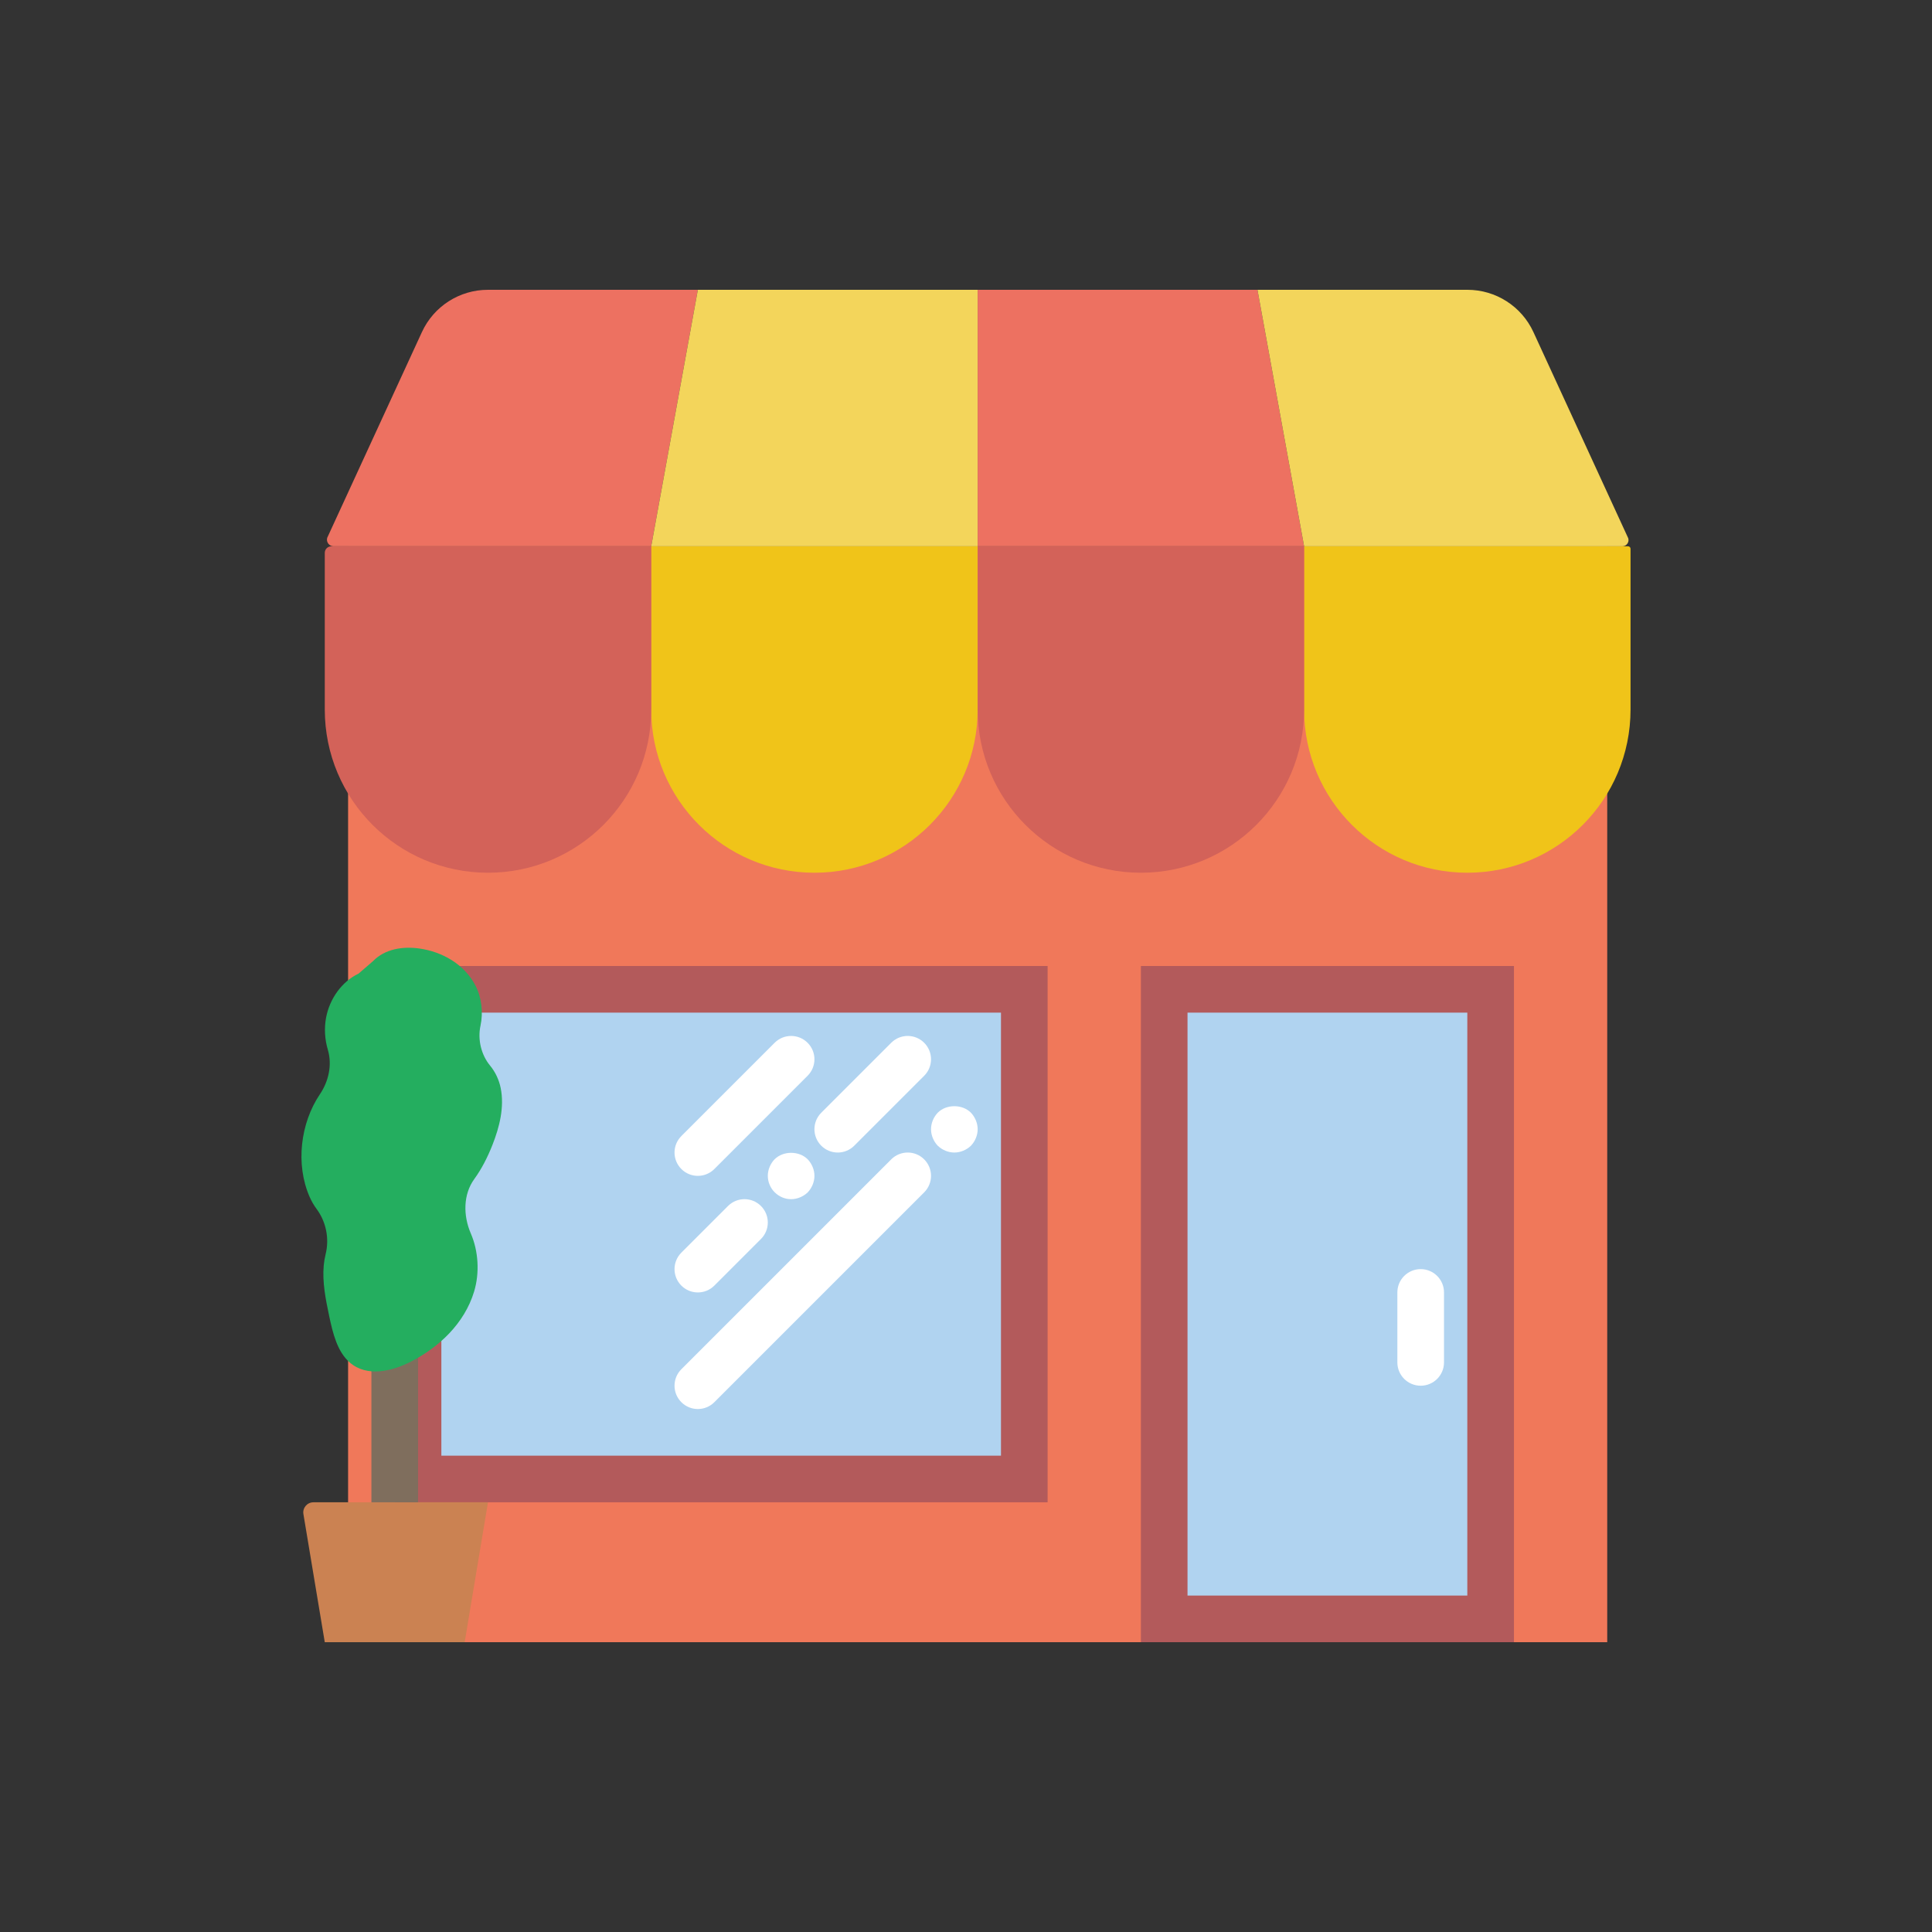 <?xml version="1.0" encoding="utf-8"?>
<!-- Generator: Adobe Illustrator 16.0.0, SVG Export Plug-In . SVG Version: 6.00 Build 0)  -->
<!DOCTYPE svg PUBLIC "-//W3C//DTD SVG 1.1//EN" "http://www.w3.org/Graphics/SVG/1.1/DTD/svg11.dtd">
<svg version="1.1" id="Capa_1" xmlns="http://www.w3.org/2000/svg" xmlns:xlink="http://www.w3.org/1999/xlink" x="0px" y="0px"
	 width="350px" height="350px" viewBox="0 0 350 350" enable-background="new 0 0 350 350" xml:space="preserve">
<rect x="0" y="0" width="350" height="350" fill="#333333" stroke="none"/>
<g>
	<polygon fill="#F0785A" points="63.061,98.966 63.061,143.708 63.061,177.615 63.061,297.5 84.181,297.5 291.164,297.5 
		291.164,143.708 291.164,98.966 	"/>
	<rect x="71.509" y="175" fill="#B35A5B" width="118.276" height="97.155"/>
	<rect x="79.957" y="183.448" fill="#B0D3F0" width="101.379" height="80.259"/>
	<path fill="#ED7161" d="M117.974,98.966H60.433c-0.798,0-1.376-0.765-1.157-1.534l17.159-37.274
		c2.146-4.667,6.813-7.658,11.954-7.658h38.034L117.974,98.966z"/>
	<polygon fill="#ED7161" points="236.25,98.966 177.112,98.966 177.112,52.5 227.802,52.5 	"/>
	<path fill="#F0C419" d="M147.543,158.104L147.543,158.104c-16.33,0-29.569-13.238-29.569-29.569V98.966h59.138v29.568
		C177.112,144.865,163.874,158.104,147.543,158.104z"/>
	<path fill="#F0C419" d="M265.818,158.104L265.818,158.104c-16.33,0-29.568-13.238-29.568-29.569V98.966h58.686
		c0.25,0,0.452,0.203,0.452,0.452v29.117C295.388,144.865,282.149,158.104,265.818,158.104z"/>
	<polygon fill="#F3D55B" points="177.112,98.966 117.974,98.966 126.422,52.5 177.112,52.5 	"/>
	<path fill="#F3D55B" d="M293.889,98.966H236.25L227.802,52.5h38.034c5.141,0,9.809,2.991,11.959,7.663l17.184,37.363
		C295.182,98.248,294.641,98.966,293.889,98.966z"/>
	<path fill="#D36259" d="M88.405,158.104L88.405,158.104c-16.331,0-29.569-13.238-29.569-29.569v-28.377
		c0-0.659,0.532-1.191,1.191-1.191h57.947v29.568C117.974,144.865,104.736,158.104,88.405,158.104z"/>
	<path fill="#D36259" d="M206.682,158.104L206.682,158.104c-16.331,0-29.569-13.238-29.569-29.569V98.966h59.138v29.568
		C236.25,144.865,223.012,158.104,206.682,158.104z"/>
	<rect x="206.682" y="175" fill="#B35A5B" width="67.586" height="122.5"/>
	<rect x="215.13" y="183.448" fill="#B0D3F0" width="50.688" height="105.604"/>
	<path fill="#FFFFFF" d="M257.37,251.035c-2.335,0-4.224-1.889-4.224-4.225v-12.673c0-2.336,1.889-4.224,4.224-4.224
		c2.337,0,4.225,1.888,4.225,4.224v12.673C261.595,249.146,259.707,251.035,257.37,251.035z"/>
	<g>
		<path fill="#FFFFFF" d="M126.422,213.018c1.082,0,2.163-0.414,2.986-1.238l16.897-16.896c1.651-1.651,1.651-4.321,0-5.973
			c-1.652-1.652-4.321-1.652-5.973,0l-16.896,16.896c-1.652,1.651-1.652,4.321,0,5.973
			C124.26,212.604,125.341,213.018,126.422,213.018z"/>
		<path fill="#FFFFFF" d="M126.422,234.138c1.082,0,2.163-0.413,2.986-1.237l8.449-8.448c1.651-1.651,1.651-4.321,0-5.973
			c-1.652-1.651-4.321-1.651-5.973,0l-8.448,8.447c-1.652,1.652-1.652,4.322,0,5.974
			C124.26,233.725,125.341,234.138,126.422,234.138z"/>
		<path fill="#FFFFFF" d="M140.32,210.018c-0.765,0.799-1.225,1.901-1.225,3c0,1.098,0.46,2.196,1.225,2.957
			c0.798,0.798,1.854,1.267,2.999,1.267c1.099,0,2.197-0.464,3-1.225c0.76-0.803,1.225-1.901,1.225-2.999
			c0-1.099-0.464-2.201-1.225-3C144.755,208.455,141.883,208.455,140.32,210.018z"/>
		<path fill="#FFFFFF" d="M148.781,207.556c0.824,0.823,1.905,1.237,2.987,1.237c1.081,0,2.162-0.414,2.986-1.237l12.672-12.673
			c1.651-1.651,1.651-4.321,0-5.973c-1.652-1.652-4.321-1.652-5.973,0l-12.672,12.672
			C147.129,203.233,147.129,205.904,148.781,207.556z"/>
		<path fill="#FFFFFF" d="M161.453,210.031l-38.017,38.017c-1.652,1.651-1.652,4.321,0,5.973c0.824,0.824,1.905,1.238,2.986,1.238
			s2.163-0.414,2.986-1.238l38.018-38.018c1.651-1.651,1.651-4.32,0-5.972C165.774,208.379,163.105,208.379,161.453,210.031z"/>
		<path fill="#FFFFFF" d="M175.888,201.57c-1.563-1.563-4.436-1.563-5.999,0c-0.765,0.798-1.225,1.9-1.225,2.998
			c0,1.099,0.46,2.197,1.225,2.999c0.798,0.761,1.901,1.226,3,1.226c1.098,0,2.196-0.465,3-1.226c0.76-0.802,1.225-1.9,1.225-2.999
			C177.112,203.471,176.647,202.368,175.888,201.57z"/>
	</g>
	<path fill="#CB8252" d="M84.181,297.5H58.836l-3.87-23.212c-0.186-1.114,0.676-2.133,1.808-2.133h31.63L84.181,297.5z"/>
	<rect x="67.285" y="225.689" fill="#7F6E5D" width="8.448" height="46.466"/>
	<path fill="#24AE5F" d="M89.199,207.441c1.284-3.244,2.201-6.864,1.508-10.324c-0.3-1.499-0.984-2.939-1.926-4.076
		c-1.588-1.922-2.281-4.685-1.736-7.228c0.516-2.407,0.207-5.111-0.913-7.27c-2.04-3.933-6.1-6.133-10.133-6.708
		c-2.965-0.422-6.239,0.03-8.436,2.294l-2.611,2.256c-2.965,1.397-5.238,4.494-5.888,8.013c-0.351,1.909-0.224,3.912,0.325,5.763
		c0.819,2.757,0.14,5.739-1.428,8.06c-3.531,5.221-4.465,12.701-1.863,18.623c0.33,0.752,0.756,1.496,1.254,2.167
		c1.707,2.295,2.349,5.335,1.635,8.212c-0.165,0.659-0.274,1.336-0.338,2.007c-0.279,3.07,0.347,6.146,0.98,9.153
		c0.659,3.126,1.47,6.501,3.751,8.462c3.092,2.656,7.569,1.625,11.109-0.199c5.001-2.581,9.631-6.83,11.397-12.659
		c1.031-3.4,0.786-7.347-0.596-10.54c-1.394-3.227-1.394-7.058,0.625-9.843C87.265,211.75,88.342,209.613,89.199,207.441z"/>
</g>
</svg>
